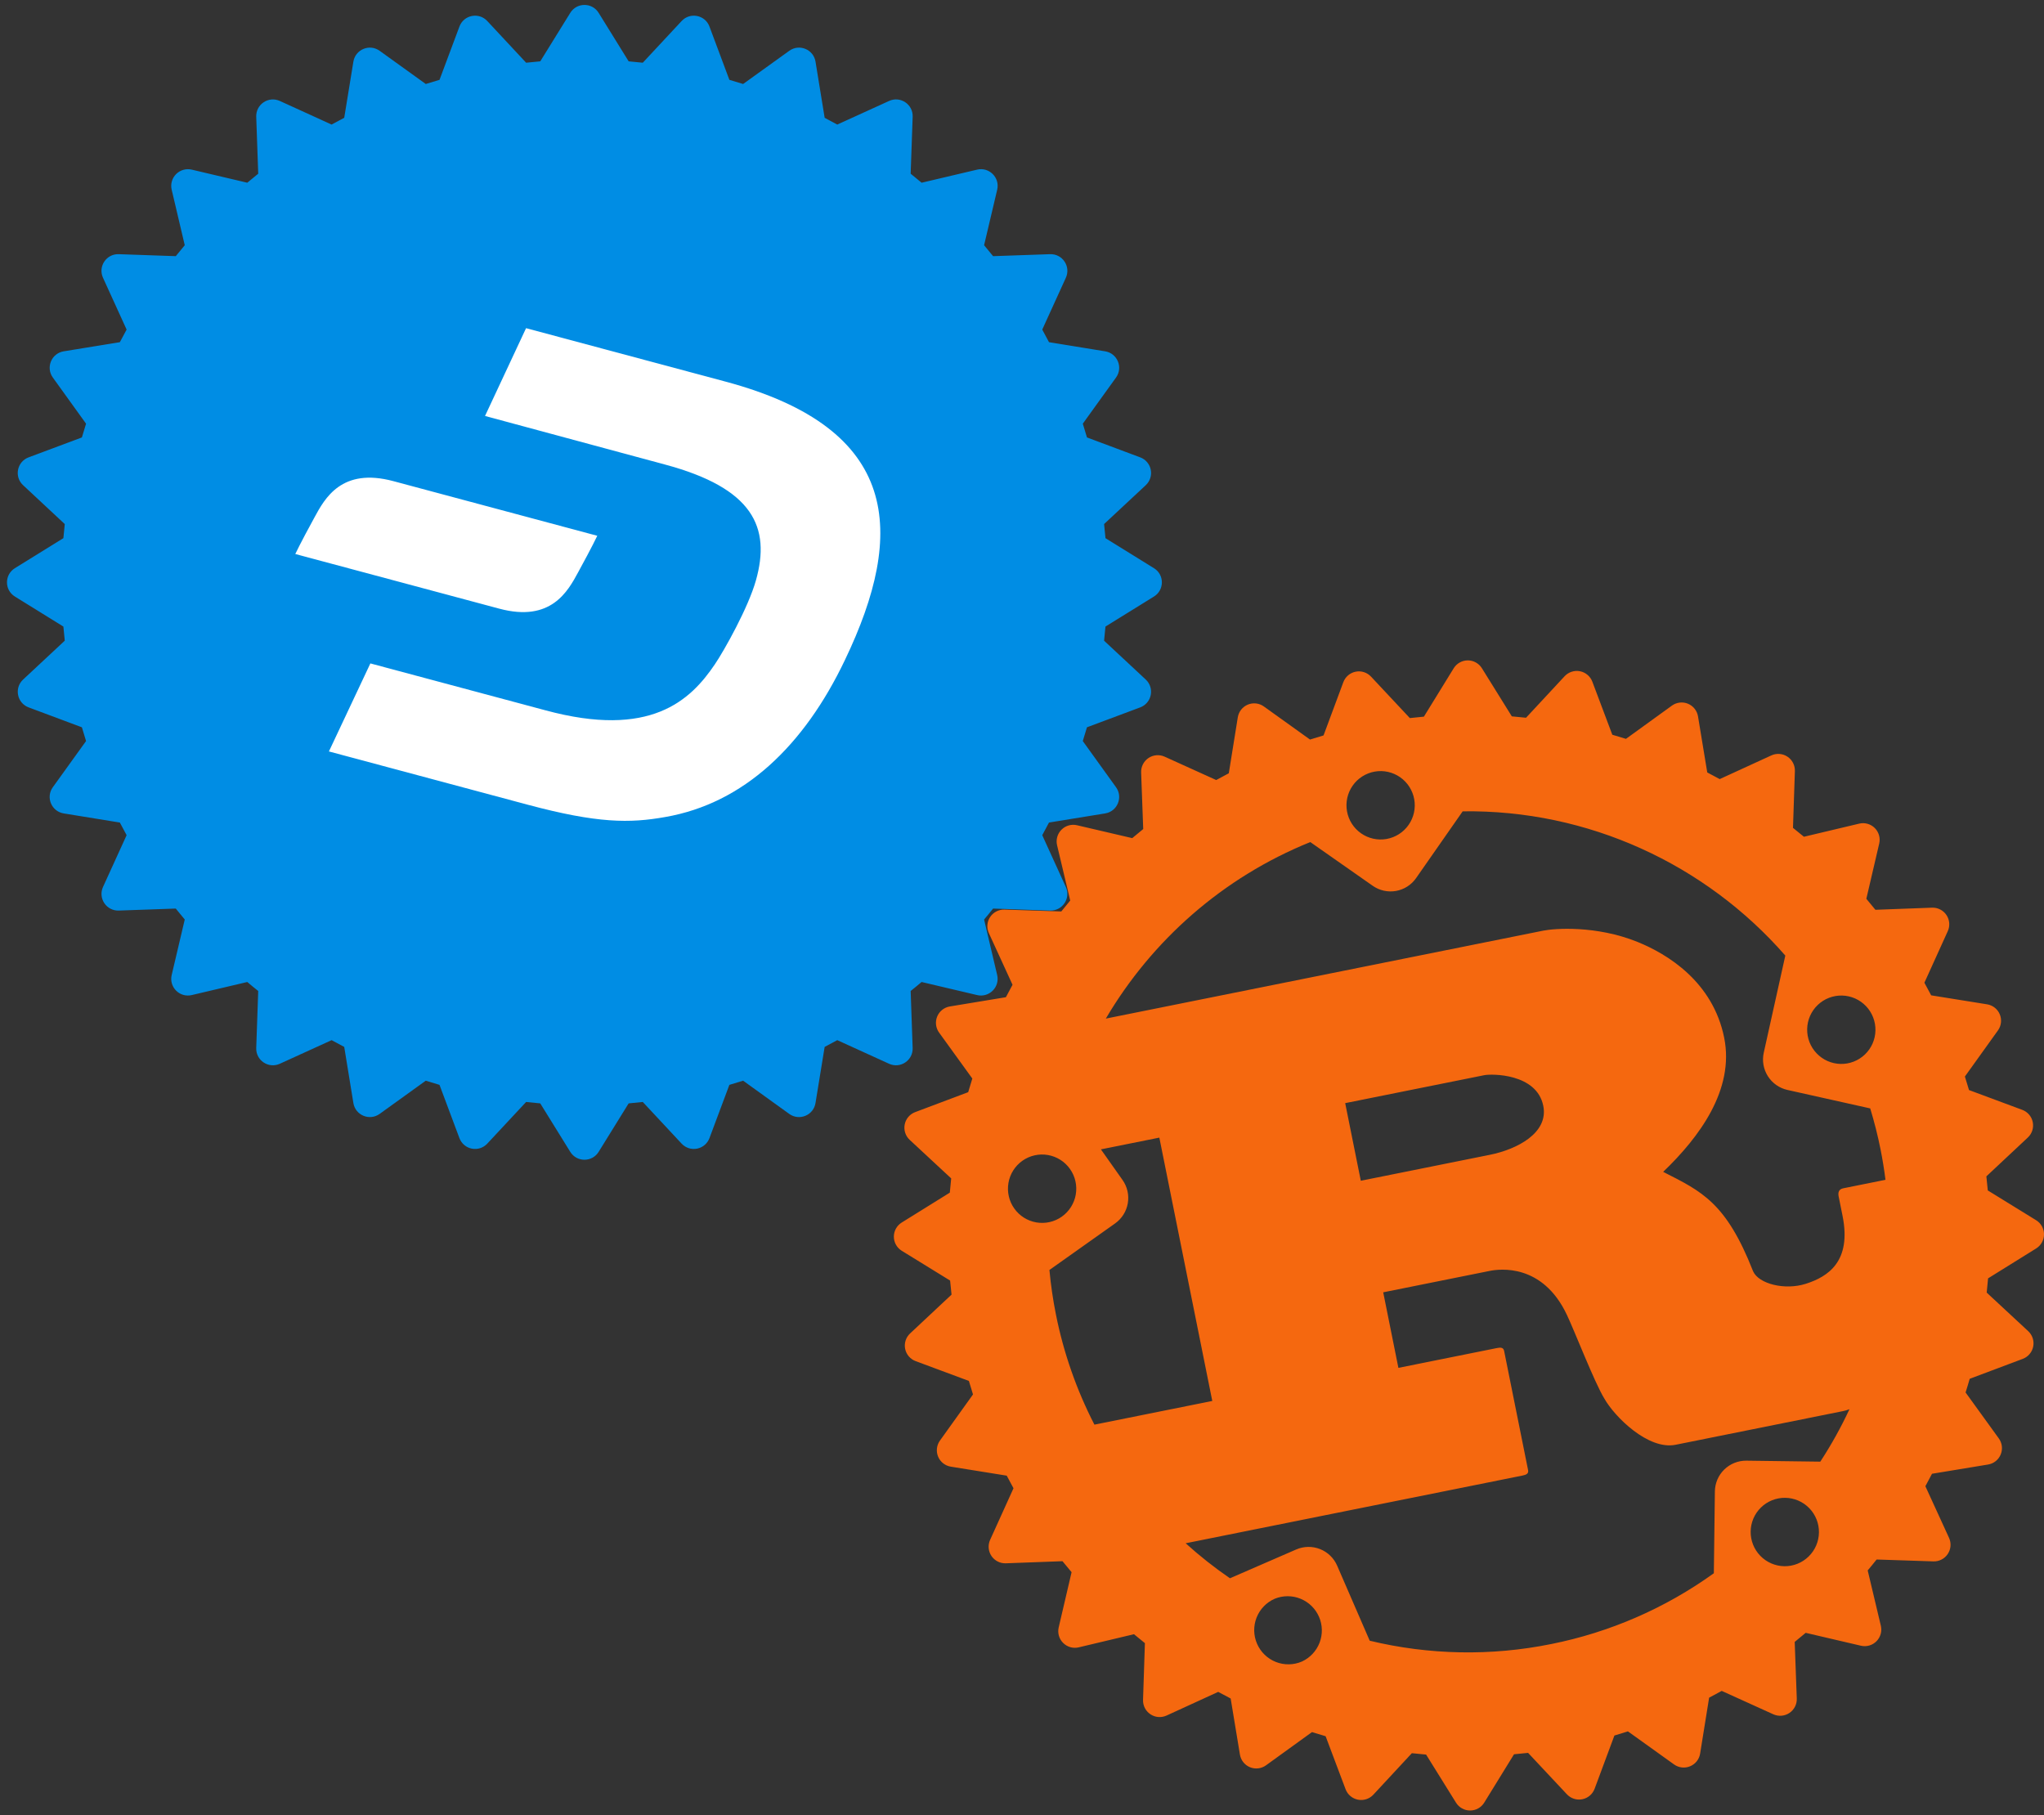 <svg width="313" height="278" viewBox="0 0 313 278" fill="none" xmlns="http://www.w3.org/2000/svg">
<rect x="0" y="0" width="313" height="278" fill="#333333" stroke="none"/>
<path d="M89.5 0.756C88.664 0.756 87.827 1.16 87.328 1.967L82.731 9.393C82.008 9.452 81.286 9.525 80.567 9.604L74.615 3.218C73.322 1.825 71.013 2.286 70.353 4.068L67.304 12.226C66.598 12.429 65.897 12.643 65.2 12.863L58.13 7.776C56.589 6.671 54.423 7.567 54.114 9.438L52.712 18.04C52.063 18.376 51.422 18.722 50.781 19.075L42.85 15.46C42.045 15.091 41.106 15.167 40.371 15.661C39.635 16.151 39.203 16.99 39.237 17.874L39.541 26.602C38.977 27.053 38.417 27.515 37.865 27.981L29.364 25.978C28.502 25.776 27.597 26.033 26.97 26.659C26.343 27.284 26.085 28.191 26.289 29.053L28.292 37.554C27.826 38.106 27.368 38.663 26.917 39.227L18.188 38.924C16.289 38.854 14.982 40.81 15.773 42.538L19.389 50.471C19.034 51.109 18.69 51.753 18.354 52.401L9.754 53.801C7.88 54.107 6.982 56.276 8.091 57.817L13.178 64.882C12.957 65.58 12.743 66.282 12.54 66.988L4.381 70.038C2.599 70.7 2.14 73.008 3.535 74.301L9.917 80.252C9.838 80.97 9.767 81.693 9.706 82.414L2.282 87.01C0.665 88.007 0.665 90.357 2.282 91.353L9.706 95.95C9.767 96.673 9.838 97.395 9.917 98.113L3.535 104.065C2.147 105.359 2.604 107.662 4.381 108.327L12.54 111.376C12.743 112.082 12.957 112.784 13.178 113.482L8.091 120.55C6.979 122.09 7.879 124.262 9.755 124.564L18.354 125.963C18.69 126.615 19.034 127.257 19.389 127.897L15.773 135.827C15.405 136.633 15.481 137.571 15.974 138.307C16.467 139.046 17.308 139.477 18.188 139.441L26.913 139.135C27.367 139.703 27.825 140.259 28.292 140.812L26.289 149.315C26.087 150.177 26.342 151.078 26.97 151.704C27.594 152.335 28.501 152.586 29.364 152.383L37.865 150.381C38.417 150.851 38.977 151.308 39.541 151.757L39.237 160.487C39.168 162.385 41.123 163.692 42.85 162.901L50.781 159.286C51.42 159.641 52.061 159.985 52.712 160.322L54.114 168.918C54.421 170.79 56.588 171.689 58.13 170.584L65.197 165.494C65.895 165.717 66.598 165.93 67.302 166.133L70.352 174.289C70.661 175.117 71.377 175.729 72.247 175.898C73.114 176.073 74.012 175.784 74.613 175.135L80.565 168.752C81.283 168.835 82.006 168.904 82.73 168.969L87.326 176.393C88.326 178.004 90.669 178.004 91.669 176.393L96.265 168.969C96.987 168.906 97.708 168.834 98.428 168.752L104.379 175.135C104.982 175.784 105.878 176.074 106.745 175.898C107.614 175.727 108.331 175.118 108.64 174.289L111.69 166.133C112.394 165.93 113.096 165.717 113.795 165.494L120.863 170.584C122.405 171.692 124.574 170.791 124.878 168.918L126.28 160.322C126.929 159.985 127.57 159.636 128.211 159.286L136.142 162.901C137.869 163.692 139.824 162.385 139.755 160.487L139.451 151.757C140.015 151.306 140.574 150.851 141.125 150.381L149.626 152.383C150.487 152.589 151.393 152.332 152.018 151.704C152.646 151.078 152.902 150.177 152.699 149.315L150.696 140.812C151.163 140.259 151.623 139.703 152.072 139.135L160.801 139.441C161.685 139.474 162.524 139.045 163.014 138.307C163.508 137.571 163.583 136.633 163.213 135.827L159.6 127.897C159.953 127.257 160.299 126.615 160.633 125.963L169.233 124.564C171.108 124.261 172.008 122.09 170.896 120.55L165.809 113.482C166.029 112.784 166.242 112.082 166.447 111.376L174.604 108.327C175.434 108.016 176.044 107.301 176.213 106.431C176.388 105.563 176.1 104.667 175.45 104.065L169.07 98.113C169.147 97.395 169.218 96.671 169.281 95.95L176.705 91.353C178.322 90.357 178.324 88.007 176.707 87.01L169.283 82.414C169.22 81.692 169.15 80.972 169.072 80.252L175.452 74.301C176.101 73.696 176.391 72.8 176.215 71.933C176.045 71.064 175.435 70.347 174.605 70.038L166.449 66.988C166.244 66.284 166.032 65.582 165.811 64.882L170.898 57.817C172.009 56.276 171.11 54.105 169.235 53.801L160.635 52.401C160.3 51.752 159.956 51.109 159.601 50.471L163.216 42.538C163.586 41.733 163.51 40.792 163.016 40.057C162.526 39.319 161.687 38.89 160.802 38.924L152.074 39.227C151.623 38.662 151.164 38.105 150.695 37.554L152.701 29.053C153.139 27.204 151.477 25.541 149.627 25.978L141.127 27.981C140.575 27.513 140.016 27.053 139.451 26.602L139.757 17.874C139.827 15.975 137.872 14.668 136.144 15.46L128.213 19.075C127.573 18.722 126.93 18.377 126.282 18.04L124.88 9.438C124.573 7.566 122.406 6.669 120.865 7.776L113.794 12.863C113.097 12.64 112.395 12.428 111.691 12.226L108.642 4.068C107.983 2.284 105.673 1.823 104.38 3.218L98.43 9.604C97.712 9.525 96.989 9.452 96.267 9.393L91.671 1.967C91.171 1.16 90.337 0.756 89.5 0.756H89.5ZM102.416 18.282C104.157 18.262 105.871 19.091 106.897 20.634C108.504 23.041 107.832 26.277 105.395 27.866C99.548 31.472 93.909 23.012 99.579 19.141C100.456 18.572 101.44 18.294 102.416 18.282ZM89.493 24.882H89.495C89.735 24.884 89.976 24.888 90.216 24.893L84.789 47.468C82.591 46.967 80.433 46.472 78.338 45.951L78.349 45.9L64.415 42.421L61.728 53.212C61.728 53.212 69.224 54.93 69.066 55.036C73.158 56.058 73.897 58.765 73.773 60.912L69.06 79.821C69.342 79.892 69.707 79.996 70.11 80.157C69.774 80.074 69.414 79.981 69.043 79.892L62.436 106.38C61.935 107.623 60.666 109.488 57.806 108.78C57.907 108.926 50.462 106.947 50.462 106.947L45.447 118.512L58.594 121.79C61.04 122.403 63.437 123.044 65.797 123.649L59.292 145.864C56.629 144.442 54.044 142.858 51.587 141.059C51.587 141.057 51.587 141.055 51.587 141.053C51.596 140.896 51.602 140.733 51.6 140.565L51.428 128.038C51.424 127.708 51.386 127.387 51.319 127.078C51.252 126.769 51.154 126.473 51.031 126.19C51.03 126.189 51.03 126.187 51.029 126.185C51.028 126.183 51.027 126.181 51.025 126.179C50.901 125.898 50.752 125.63 50.578 125.38C50.403 125.128 50.205 124.895 49.986 124.682C49.767 124.469 49.529 124.277 49.273 124.109C49.017 123.941 48.743 123.797 48.456 123.681C48.169 123.564 47.869 123.474 47.557 123.415C47.246 123.356 46.924 123.327 46.594 123.332L35.534 123.489L35.193 123.495C28.684 113.231 25.218 101.332 25.197 89.178C25.217 82.508 26.275 75.882 28.333 69.537C28.355 69.531 28.343 69.535 28.365 69.53C36.613 67.421 37.996 67.121 40.342 66.538C40.638 66.464 40.925 66.359 41.198 66.225C41.744 65.958 42.237 65.58 42.65 65.124C42.857 64.895 43.044 64.647 43.207 64.384C43.37 64.121 43.509 63.843 43.622 63.553C43.734 63.264 43.82 62.964 43.875 62.656C43.93 62.348 43.956 62.033 43.947 61.715C43.938 61.397 43.895 61.076 43.815 60.757L41.128 50.026L40.509 47.556C52.721 33.178 70.629 24.888 89.493 24.881L89.493 24.882ZM119.022 32.041C133.945 39.584 145.439 52.189 150.717 68.302C150.17 69.124 149.655 69.835 149.183 70.531C142.211 80.437 141.959 80.768 141.959 80.768C141.769 81.036 141.61 81.318 141.483 81.608C141.355 81.898 141.259 82.198 141.193 82.5C141.127 82.803 141.091 83.109 141.085 83.415C141.079 83.721 141.101 84.028 141.153 84.328C141.205 84.629 141.285 84.925 141.394 85.211C141.502 85.497 141.638 85.774 141.802 86.037C142.129 86.563 142.565 87.034 143.103 87.414L152.144 93.787L153.544 94.774C151.881 113.805 141.842 131.112 126.146 142.003C126.143 142.002 126.139 141.999 126.135 141.997C122.106 140.319 119.495 139.151 117.878 138.395C117.83 138.373 117.797 138.357 117.751 138.335C116.27 137.639 115.615 137.286 115.615 137.286C115.314 137.152 115.008 137.052 114.698 136.983C114.389 136.915 114.077 136.877 113.767 136.871C113.457 136.866 113.15 136.89 112.848 136.943C112.548 136.996 112.254 137.078 111.97 137.187C111.966 137.188 111.963 137.188 111.961 137.19C111.678 137.299 111.405 137.435 111.147 137.596C110.887 137.758 110.642 137.946 110.416 138.157C110.192 138.367 109.987 138.6 109.804 138.855C109.8 138.861 109.796 138.866 109.793 138.872C109.611 139.127 109.451 139.404 109.318 139.702L104.824 149.81L103.927 151.827C99.194 152.92 94.352 153.473 89.494 153.476C88.976 153.475 88.463 153.426 87.947 153.413L94.058 130.727C111.285 133.987 124.24 132.672 129.693 117.09C134.087 104.544 129.475 97.307 120.41 92.587C127.011 91.065 131.984 86.723 133.31 77.754H133.311C135.144 65.501 125.815 58.914 113.059 54.52L119.022 32.041ZM108.199 32.233L103.065 51.565C100.409 50.904 97.681 50.278 94.971 49.66L98.075 35.56C98.296 35.698 98.521 35.828 98.759 35.927C99.038 36.043 99.326 36.132 99.621 36.194C99.63 36.196 99.637 36.197 99.646 36.199C99.941 36.259 100.241 36.293 100.543 36.297C100.849 36.3 101.157 36.275 101.461 36.219H101.462C101.767 36.163 102.068 36.077 102.362 35.959H102.363C102.657 35.842 102.944 35.693 103.219 35.512L108.199 32.233ZM31.767 52.543C33.973 52.537 36.035 53.902 36.79 56.075C38.859 62.565 29.145 65.829 26.772 59.441C25.83 56.714 27.309 53.75 30.073 52.824C30.634 52.635 31.205 52.544 31.767 52.543ZM92.248 61.593C97.952 63.014 116.319 65.668 113.352 77.572C110.504 88.984 92.921 83.186 87.218 81.765L92.248 61.593ZM154.789 76.957C155.762 76.953 156.797 77.245 157.826 77.927C160.212 79.586 160.781 82.842 159.097 85.195C157.414 87.551 154.116 88.117 151.725 86.461C147.181 83.138 150.345 76.973 154.789 76.957ZM84.68 91.945C91.529 93.655 113.49 97.039 110.227 110.124C107.104 122.67 85.981 115.887 79.132 114.186L84.68 91.945ZM75.849 126.344C78.605 127.093 81.281 127.782 83.9 128.433L77.47 152.279C74.563 151.722 71.698 150.988 68.9 150.038L75.849 126.344ZM40.014 129.054C46.908 129.118 47.051 139.244 40.161 139.497C37.242 139.538 34.843 137.235 34.805 134.354C34.763 131.472 37.093 129.101 40.014 129.054H40.014ZM116.531 144.416C119.934 144.384 123.373 147.574 121.63 151.695C120.444 154.327 117.319 155.511 114.653 154.338C111.984 153.167 110.779 150.084 111.961 147.448C112.975 145.334 114.748 144.433 116.531 144.416Z" fill="#008DE4"/>
<path d="M309.668 169.958L301.517 166.928C301.314 166.236 301.104 165.546 300.886 164.858L305.948 157.795C306.462 157.077 306.57 156.146 306.229 155.334C306.063 154.933 305.797 154.582 305.457 154.313C305.116 154.044 304.713 153.867 304.284 153.799L295.722 152.423C295.384 151.775 295.039 151.132 294.685 150.492L298.266 142.594C298.445 142.2 298.521 141.765 298.485 141.333C298.449 140.901 298.304 140.485 298.062 140.124C297.821 139.764 297.491 139.472 297.104 139.275C296.718 139.078 296.288 138.983 295.854 138.999L287.182 139.322C286.728 138.754 286.265 138.193 285.794 137.639L287.765 129.184C287.865 128.762 287.855 128.321 287.735 127.904C287.616 127.487 287.392 127.107 287.084 126.801C286.777 126.494 286.397 126.271 285.98 126.154C285.562 126.036 285.121 126.027 284.7 126.129L276.237 128.139C275.686 127.676 275.128 127.222 274.562 126.777L274.852 118.082C274.867 117.648 274.77 117.218 274.572 116.832C274.374 116.446 274.08 116.117 273.719 115.877C273.357 115.636 272.941 115.492 272.508 115.458C272.076 115.424 271.641 115.501 271.247 115.682L263.341 119.308C262.71 118.959 262.074 118.62 261.434 118.291L260.019 109.708C259.949 109.28 259.771 108.877 259.501 108.537C259.232 108.197 258.88 107.932 258.479 107.766C258.077 107.601 257.641 107.541 257.21 107.593C256.779 107.644 256.369 107.805 256.018 108.06L248.984 113.147C248.29 112.928 247.593 112.717 246.895 112.515L243.837 104.391C243.684 103.986 243.43 103.626 243.099 103.347C242.768 103.067 242.371 102.876 241.946 102.792C241.521 102.709 241.081 102.735 240.669 102.869C240.257 103.002 239.886 103.239 239.591 103.556L233.685 109.912C232.96 109.832 232.235 109.762 231.508 109.702L226.929 102.336C226.701 101.967 226.382 101.662 226.003 101.451C225.624 101.239 225.197 101.129 224.763 101.13C224.329 101.13 223.902 101.242 223.524 101.455C223.145 101.667 222.828 101.973 222.601 102.344L218.044 109.746C217.328 109.81 216.607 109.881 215.891 109.964L209.946 103.616C209.65 103.3 209.278 103.064 208.865 102.932C208.452 102.8 208.013 102.776 207.588 102.861C207.163 102.947 206.767 103.139 206.438 103.42C206.108 103.702 205.856 104.063 205.705 104.469L202.675 112.622C201.981 112.821 201.289 113.034 200.603 113.253L193.538 108.187C193.186 107.933 192.775 107.774 192.344 107.725C191.913 107.676 191.476 107.737 191.076 107.904C190.675 108.072 190.324 108.338 190.056 108.679C189.788 109.021 189.612 109.425 189.544 109.853L188.168 118.417C187.518 118.753 186.877 119.1 186.239 119.452L178.338 115.872C177.943 115.694 177.509 115.62 177.077 115.656C176.646 115.692 176.23 115.838 175.87 116.079C175.511 116.321 175.218 116.65 175.021 117.036C174.824 117.421 174.728 117.851 174.743 118.284L175.062 126.958C174.495 127.414 173.936 127.878 173.38 128.348L164.926 126.375C164.504 126.276 164.064 126.286 163.647 126.406C163.23 126.525 162.851 126.75 162.546 127.058C161.922 127.681 161.667 128.585 161.873 129.441L163.884 137.904C163.421 138.456 162.966 139.016 162.518 139.579L153.825 139.292C153.391 139.278 152.961 139.375 152.576 139.574C152.19 139.772 151.861 140.066 151.621 140.426C151.38 140.787 151.235 141.204 151.201 141.637C151.167 142.069 151.244 142.504 151.426 142.898L155.05 150.806C154.703 151.436 154.365 152.071 154.035 152.709L145.453 154.126C145.025 154.196 144.622 154.374 144.282 154.644C143.942 154.914 143.677 155.266 143.512 155.667C143.347 156.068 143.287 156.505 143.338 156.936C143.389 157.367 143.55 157.778 143.805 158.129L148.893 165.164C148.672 165.858 148.461 166.554 148.26 167.253L140.138 170.308C139.732 170.461 139.372 170.715 139.092 171.046C138.812 171.377 138.621 171.774 138.538 172.199C138.454 172.624 138.48 173.064 138.614 173.477C138.748 173.889 138.985 174.26 139.303 174.555L145.657 180.456C145.578 181.181 145.506 181.907 145.447 182.637L138.081 187.216C137.712 187.444 137.407 187.763 137.197 188.143C136.986 188.522 136.876 188.949 136.877 189.383C136.878 189.817 136.99 190.244 137.203 190.622C137.416 191 137.722 191.318 138.092 191.544L145.491 196.102C145.555 196.819 145.627 197.539 145.71 198.255L139.363 204.2C139.046 204.496 138.81 204.868 138.677 205.281C138.544 205.693 138.52 206.133 138.605 206.559C138.69 206.984 138.883 207.38 139.165 207.709C139.447 208.039 139.809 208.291 140.216 208.441L148.367 211.471C148.568 212.165 148.779 212.856 148.997 213.541L143.935 220.606C143.682 220.958 143.524 221.369 143.475 221.8C143.426 222.23 143.487 222.666 143.654 223.066C143.82 223.467 144.086 223.817 144.427 224.086C144.767 224.354 145.17 224.531 145.598 224.6L154.162 225.977C154.498 226.627 154.845 227.269 155.198 227.907L151.619 235.806C151.439 236.201 151.364 236.636 151.399 237.068C151.435 237.5 151.581 237.916 151.822 238.276C152.064 238.636 152.394 238.929 152.781 239.125C153.168 239.322 153.598 239.416 154.032 239.399L162.702 239.077C163.158 239.648 163.621 240.208 164.093 240.763L162.119 249.215C162.02 249.637 162.031 250.078 162.15 250.495C162.27 250.912 162.494 251.292 162.802 251.597C163.429 252.221 164.333 252.477 165.186 252.27L173.645 250.258C174.2 250.724 174.756 251.176 175.32 251.624L175.035 260.32C175.006 261.202 175.432 262.031 176.169 262.519C176.901 263.012 177.836 263.08 178.64 262.713L186.546 259.089C187.178 259.439 187.814 259.775 188.453 260.103L189.87 268.687C189.94 269.115 190.118 269.518 190.388 269.857C190.657 270.197 191.009 270.462 191.41 270.627C191.811 270.792 192.248 270.852 192.679 270.8C193.109 270.749 193.52 270.588 193.87 270.333L200.905 265.248C201.598 265.469 202.293 265.679 202.994 265.88L206.051 273.998C206.204 274.404 206.458 274.764 206.789 275.043C207.12 275.323 207.517 275.514 207.942 275.598C208.367 275.682 208.807 275.656 209.219 275.523C209.632 275.39 210.003 275.153 210.299 274.837L216.199 268.479C216.925 268.56 217.652 268.63 218.38 268.691L222.959 276.054C223.423 276.801 224.243 277.26 225.126 277.254C225.559 277.254 225.986 277.143 226.364 276.931C226.742 276.719 227.059 276.414 227.285 276.044L231.845 268.644C232.562 268.584 233.282 268.51 234 268.43L239.945 274.777C240.242 275.093 240.614 275.328 241.026 275.46C241.439 275.592 241.878 275.616 242.303 275.531C242.728 275.445 243.123 275.253 243.453 274.972C243.783 274.691 244.035 274.33 244.186 273.924L247.216 265.773C247.909 265.571 248.599 265.359 249.286 265.138L256.349 270.2C257.065 270.716 257.996 270.823 258.808 270.482C259.209 270.316 259.56 270.05 259.829 269.71C260.098 269.369 260.275 268.966 260.343 268.537L261.72 259.977C262.368 259.64 263.012 259.294 263.65 258.939L271.55 262.522C271.945 262.7 272.379 262.775 272.811 262.739C273.243 262.703 273.659 262.557 274.019 262.315C274.379 262.073 274.671 261.743 274.868 261.357C275.064 260.971 275.159 260.54 275.143 260.107L274.825 251.438C275.392 250.983 275.95 250.515 276.507 250.048L284.96 252.02C285.382 252.119 285.823 252.109 286.24 251.99C286.657 251.871 287.037 251.647 287.343 251.34C287.649 251.032 287.871 250.652 287.989 250.234C288.106 249.817 288.115 249.376 288.014 248.955L286.003 240.49C286.465 239.939 286.922 239.385 287.368 238.819L296.061 239.105C296.494 239.121 296.924 239.025 297.31 238.826C297.696 238.628 298.024 238.334 298.263 237.972C298.754 237.237 298.826 236.307 298.459 235.506L294.835 227.596C295.182 226.965 295.521 226.332 295.849 225.689L304.431 224.274C304.859 224.205 305.262 224.027 305.602 223.757C305.941 223.487 306.206 223.134 306.37 222.733C306.707 221.917 306.597 220.986 306.078 220.272L300.992 213.239C301.211 212.544 301.424 211.85 301.622 211.147L309.745 208.093C310.151 207.941 310.511 207.687 310.791 207.356C311.072 207.025 311.263 206.628 311.347 206.203C311.43 205.777 311.404 205.337 311.27 204.925C311.135 204.513 310.898 204.142 310.58 203.847L304.225 197.945C304.303 197.22 304.374 196.493 304.435 195.764L311.8 191.185C312.549 190.718 313.006 189.901 313 189.018C313 188.584 312.889 188.158 312.677 187.78C312.465 187.402 312.16 187.084 311.79 186.858L304.392 182.299C304.327 181.582 304.254 180.862 304.174 180.145L310.52 174.201C310.838 173.905 311.074 173.533 311.207 173.12C311.339 172.707 311.364 172.267 311.279 171.842C311.194 171.417 311.001 171.021 310.719 170.691C310.437 170.361 310.076 170.11 309.669 169.959L309.668 169.958ZM273.242 239.847C271.853 239.826 270.53 239.255 269.562 238.259C268.594 237.263 268.061 235.924 268.08 234.536C268.088 233.849 268.231 233.17 268.501 232.538C268.771 231.907 269.164 231.335 269.655 230.855C270.147 230.375 270.729 229.997 271.367 229.742C272.005 229.488 272.687 229.361 273.374 229.371C274.762 229.39 276.086 229.96 277.054 230.955C278.022 231.949 278.556 233.288 278.537 234.676C278.52 236.064 277.952 237.388 276.959 238.357C275.967 239.327 274.629 239.863 273.242 239.847ZM267.429 223.683C266.803 223.675 266.181 223.791 265.599 224.023C265.017 224.256 264.487 224.601 264.038 225.038C263.59 225.476 263.232 225.998 262.985 226.574C262.739 227.15 262.608 227.769 262.601 228.396L262.442 240.923C255.005 246.277 246.507 249.975 237.52 251.768C228.336 253.626 218.856 253.451 209.747 251.255L204.76 239.762C204.512 239.187 204.152 238.667 203.702 238.231C203.252 237.795 202.721 237.452 202.138 237.222C201.556 236.992 200.933 236.879 200.307 236.889C199.681 236.9 199.063 237.034 198.488 237.283L188.343 241.692C185.965 240.059 183.699 238.269 181.562 236.332L233.152 225.959C233.736 225.842 234.104 225.658 233.997 225.127L230.328 206.877C230.221 206.346 229.811 206.319 229.227 206.436L214.138 209.47L211.813 197.902L228.132 194.621C229.621 194.322 236.182 193.445 239.917 201.306C241.077 203.721 244.165 211.715 245.672 214.17C247.239 216.948 252.383 222.093 256.591 221.247L282.299 216.078C282.591 216.019 282.896 215.924 283.212 215.798C281.916 218.579 280.423 221.264 278.745 223.833L267.429 223.683ZM199.374 254.437C198.744 254.711 198.066 254.858 197.379 254.87C196.692 254.882 196.009 254.758 195.37 254.505C194.731 254.253 194.148 253.877 193.654 253.399C193.161 252.921 192.766 252.351 192.493 251.72C191.939 250.447 191.913 249.005 192.421 247.713C192.929 246.42 193.929 245.382 195.202 244.827C196.47 244.311 197.889 244.312 199.156 244.829C200.423 245.346 201.438 246.339 201.983 247.594C202.528 248.849 202.56 250.268 202.072 251.547C201.585 252.826 200.617 253.863 199.374 254.437ZM163.848 179.012C164.65 180.146 164.969 181.551 164.735 182.92C164.502 184.288 163.734 185.508 162.602 186.312C162.041 186.709 161.407 186.991 160.737 187.143C160.067 187.295 159.374 187.313 158.697 187.197C158.019 187.081 157.372 186.832 156.791 186.465C156.21 186.098 155.707 185.62 155.311 185.059C154.509 183.925 154.19 182.52 154.424 181.151C154.657 179.782 155.424 178.562 156.557 177.759C157.118 177.362 157.751 177.079 158.421 176.928C159.091 176.776 159.785 176.757 160.462 176.874C161.139 176.99 161.787 177.239 162.368 177.606C162.949 177.973 163.452 178.45 163.848 179.012ZM160.7 194.48L170.758 187.351C171.79 186.619 172.49 185.507 172.703 184.259C172.916 183.011 172.625 181.73 171.893 180.697L168.584 176.01L177.531 174.212L185.638 214.538L167.589 218.166C164.856 212.856 162.875 207.191 161.702 201.335C161.241 199.043 160.91 196.753 160.7 194.48H160.7ZM208.381 180.819L205.991 168.932L227.296 164.649C228.396 164.428 235.322 164.359 236.325 169.346C237.157 173.487 232.34 176 228.133 176.846L208.381 180.817L208.381 180.819ZM287.957 175.95C288.274 177.528 288.53 179.1 288.726 180.672L282.249 181.974C281.601 182.105 281.426 182.583 281.554 183.218L282.152 186.192C283.559 193.194 279.918 195.51 276.536 196.593C273.316 197.627 269.312 196.61 268.456 194.685C264.315 184.145 260.607 182.462 254.682 179.456C260.218 174.15 265.627 166.877 264.027 158.919C262.299 150.325 255.32 146.097 250.771 144.25C244.39 141.669 238.003 142.179 236.32 142.517L169.336 155.985C176.382 144.021 187.248 134.365 200.646 128.952L210.207 135.648C210.72 136.007 211.299 136.262 211.911 136.397C212.522 136.533 213.154 136.546 213.771 136.437C214.388 136.327 214.977 136.098 215.505 135.76C216.032 135.423 216.488 134.985 216.847 134.471L223.982 124.245C243.187 123.969 261.176 132.342 273.387 146.335L270.085 161.211C269.811 162.446 270.039 163.74 270.718 164.808C271.396 165.876 272.471 166.632 273.706 166.909L286.389 169.74C287.006 171.767 287.532 173.834 287.957 175.95H287.957ZM207.129 120.318C207.522 119.754 208.022 119.274 208.601 118.904C209.18 118.534 209.826 118.282 210.502 118.162C211.179 118.042 211.872 118.057 212.543 118.205C213.213 118.354 213.848 118.633 214.411 119.027C215.549 119.824 216.323 121.04 216.565 122.408C216.807 123.775 216.496 125.183 215.701 126.322C215.308 126.885 214.808 127.366 214.229 127.736C213.65 128.106 213.004 128.358 212.327 128.478C211.65 128.598 210.957 128.583 210.286 128.434C209.615 128.285 208.98 128.005 208.418 127.611C207.281 126.814 206.507 125.598 206.266 124.231C206.024 122.864 206.334 121.457 207.129 120.318ZM276.856 156.55C277.005 155.88 277.284 155.245 277.678 154.682C278.072 154.119 278.573 153.64 279.152 153.271C279.732 152.902 280.378 152.651 281.055 152.532C281.731 152.413 282.425 152.429 283.095 152.579C284.45 152.882 285.629 153.711 286.374 154.883C287.118 156.055 287.367 157.474 287.066 158.83C286.918 159.501 286.639 160.136 286.245 160.699C285.851 161.262 285.35 161.742 284.77 162.111C284.19 162.48 283.544 162.731 282.867 162.85C282.19 162.969 281.496 162.953 280.826 162.803C279.471 162.499 278.293 161.669 277.549 160.497C276.805 159.325 276.556 157.906 276.856 156.55H276.856Z" fill="#F5680F"/>
<path d="M70.239 158.813C79.805 161.376 89.282 161.968 98.669 160.59C108.056 159.212 116.828 156.154 124.984 151.417C133.14 146.681 140.176 140.593 146.091 133.155C152.006 125.716 156.238 117.24 158.788 107.726C161.337 98.211 161.91 88.754 160.507 79.355C159.103 69.955 156.039 61.161 151.315 52.974C146.592 44.786 140.51 37.748 133.069 31.861C125.629 25.974 117.126 21.749 107.559 19.186C98.051 16.638 88.603 16.053 79.216 17.431C69.829 18.81 61.072 21.871 52.944 26.615C44.817 31.36 37.796 37.451 31.881 44.889C25.965 52.328 21.733 60.804 19.184 70.319C16.634 79.833 16.061 89.29 17.465 98.69C18.869 108.089 21.918 116.879 26.613 125.059C31.308 133.239 37.376 140.273 44.816 146.16C52.256 152.047 60.73 156.265 70.239 158.813Z" fill="#008DE4"/>
<path fill-rule="evenodd" clip-rule="evenodd" d="M80.557 50.255L111.091 58.436C137.92 65.625 138.759 81.516 129.392 101.055C123.138 114.187 113.901 123.031 101.861 125.117C96.453 126.082 91.512 126.099 80.8 123.229L50.367 115.074L56.715 101.593L83.495 108.768C99.599 113.137 105.731 107.269 109.47 101.726C110.888 99.638 114.581 93.063 115.758 88.872C118.044 80.74 115.354 74.761 101.789 71.127L74.272 63.7L80.557 50.255ZM48.127 79.286C49.727 76.325 52.303 71.555 60.227 73.678L91.461 82.047C91.461 82.047 90.704 83.668 88.603 87.504C88.587 87.536 88.569 87.568 88.552 87.6C86.953 90.561 84.376 95.331 76.453 93.208L45.218 84.839C45.218 84.839 45.975 83.217 48.076 79.381C48.093 79.35 48.11 79.318 48.127 79.286Z" fill="white"/>
</svg>
